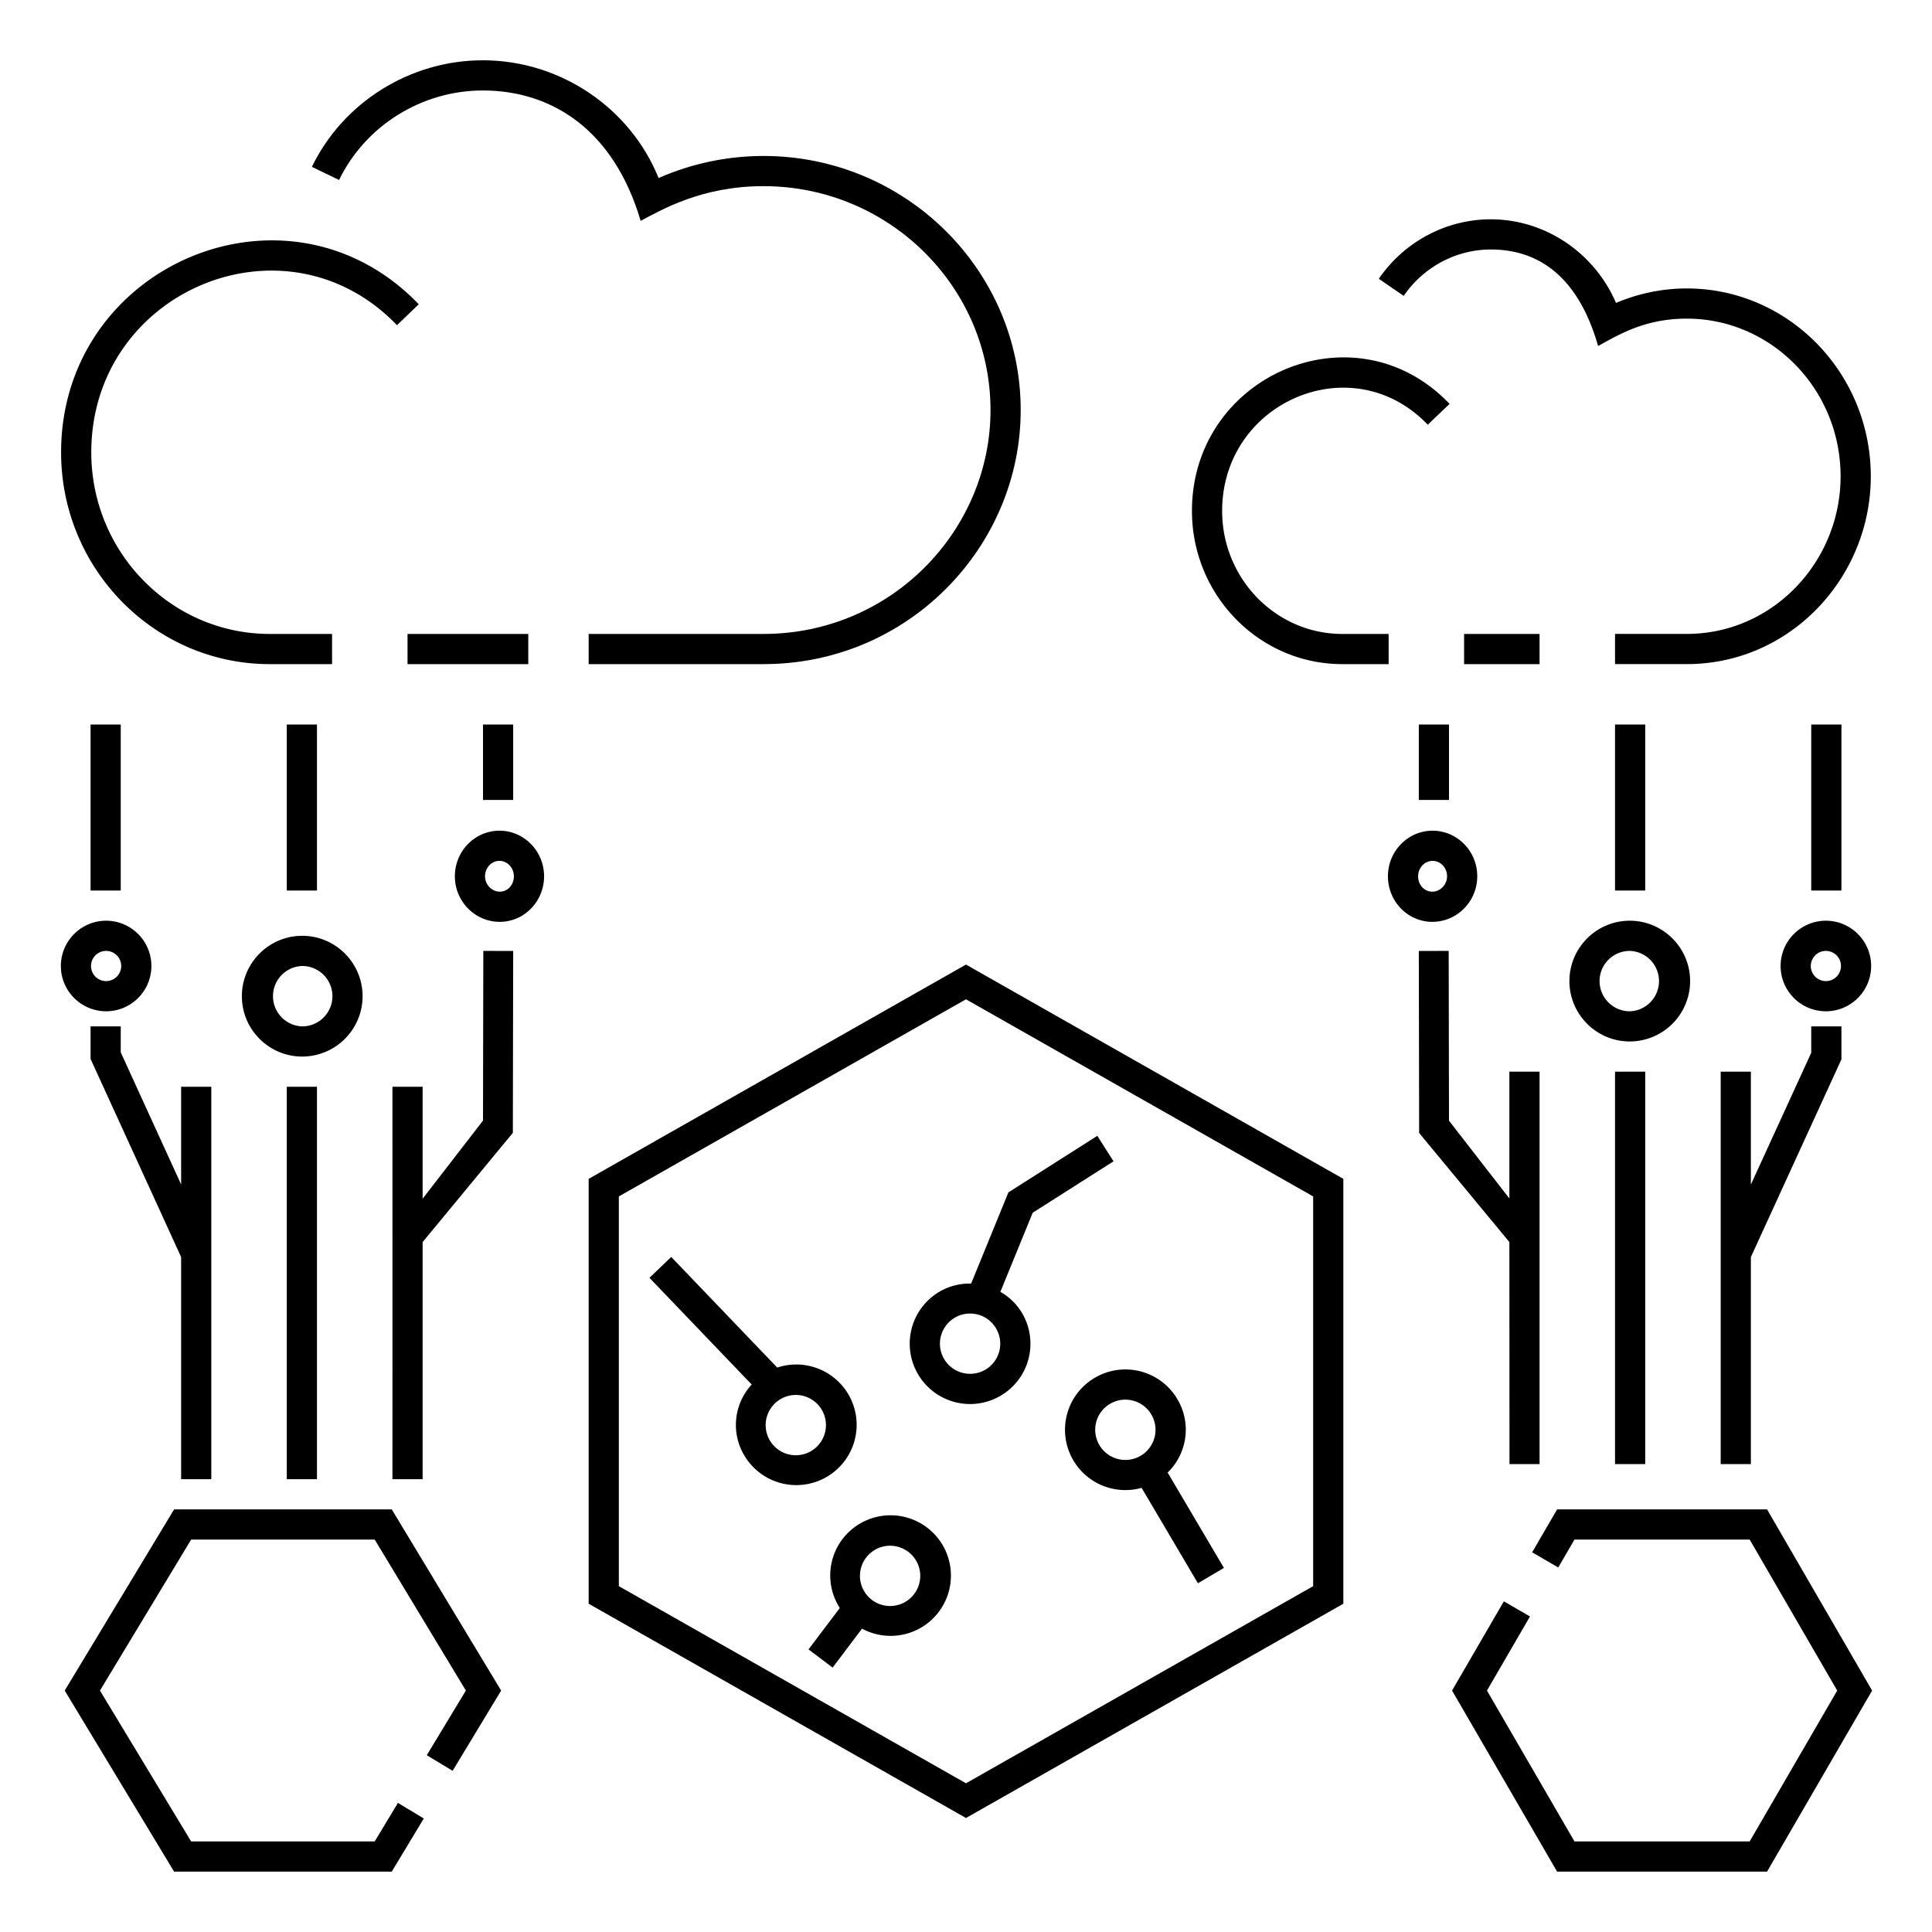 <svg xmlns="http://www.w3.org/2000/svg" viewBox="0 0 128 128" id="quantum-computing"><path d="M27 42h8v2h-8zM31.985 5.994c4.464 0 8.646 2.493 10.46 8.638 1.37-.718 4.025-2.299 8.138-2.299 8.294 0 15.041 6.656 15.041 14.839 0 7.98-6.579 14.828-15.041 14.828H39v2h11.583c9.617 0 17.041-7.798 17.041-16.828 0-9.285-7.645-16.839-17.041-16.839-2.393 0-4.772.503-6.949 1.462-1.877-4.646-6.51-7.801-11.648-7.801-4.801 0-9.244 2.771-11.322 7.059l1.801.871c1.744-3.602 5.481-5.93 9.52-5.93z"></path><path d="m26.302 21.545 1.441-1.387c-8.666-9.015-23.695-2.64-23.695 9.812 0 7.736 6.201 14.03 13.824 14.03H22v-2h-4.128c-6.52 0-11.824-5.396-11.824-12.03 0-10.708 12.862-16.117 20.254-8.425zm72.469-5.015c3.148 0 5.785 1.773 7.107 6.392 1.354-.732 3.07-1.812 5.874-1.812 5.62 0 10.192 4.688 10.192 10.449 0 5.642-4.48 10.44-10.192 10.44H107v2h4.753c6.854 0 12.192-5.736 12.192-12.44 0-6.864-5.47-12.449-12.192-12.449-1.601 0-3.201.329-4.688.959-1.423-3.313-4.686-5.539-8.294-5.539-2.951 0-5.726 1.473-7.421 3.939l1.648 1.133c1.323-1.923 3.481-3.072 5.773-3.072zM97 42h5v2h-5zM94.591 28.138l1.447-1.379C89.79 20.204 78.97 24.83 78.97 33.85c0 5.597 4.467 10.15 9.957 10.15H92v-2h-3.073c-4.388 0-7.957-3.656-7.957-8.15 0-7.232 8.63-10.943 13.621-5.712zM56.219 92.399a4.004 4.004 0 0 0-4.725-1.794l-7.023-7.329-1.443 1.383 6.775 7.07a3.944 3.944 0 0 0-.509 4.667 4.004 4.004 0 0 0 5.461 1.463 3.994 3.994 0 0 0 1.464-5.46zm-2.464 3.728a1.997 1.997 0 1 1-1.999-3.457 1.997 1.997 0 0 1 1.999 3.457zm3.249 4.799a3.981 3.981 0 0 0-1.365 5.608l-2.072 2.743 1.596 1.205 1.949-2.58a3.994 3.994 0 0 0 5.354-5.513 4.003 4.003 0 0 0-5.462-1.463zm2.998 5.19a1.997 1.997 0 1 1-1.999-3.457 1.997 1.997 0 0 1 1.999 3.457zm2.269-20.555a3.995 3.995 0 0 0-1.463 5.46 3.996 3.996 0 0 0 5.462 1.463 3.993 3.993 0 0 0 1.463-5.459 3.95 3.95 0 0 0-1.456-1.438l2.143-5.242 5.354-3.405-1.074-1.688-5.891 3.747-2.469 6.042a3.956 3.956 0 0 0-2.069.52zm2.999 5.19a1.997 1.997 0 1 1 .73-2.727 1.992 1.992 0 0 1-.73 2.727zm5.826 5.975a4 4 0 0 0 4.539 1.848l3.73 6.321 1.723-1.016-3.729-6.319a3.953 3.953 0 0 0 .663-4.831 3.995 3.995 0 0 0-5.461-1.463 3.992 3.992 0 0 0-1.465 5.46zm2.464-3.728a1.997 1.997 0 1 1-.731 2.728 1.993 1.993 0 0 1 .731-2.728z"></path><path d="M39 78.102v28.149l25 14.196 25-14.196V78.102L64 63.905 39 78.102zm48 26.985-23 13.06-23-13.06V79.266l23-13.06 23 13.06v25.821zM11.535 100l-7.248 12.005L11.535 124h14.419l2.123-3.52-1.713-1.033L24.825 122H12.664l-6.041-9.995L12.664 102h12.161l6.041 10.005-2.59 4.281 1.711 1.035 3.215-5.316L25.954 100zM19 72h2v26h-2zM24.022 66c0-2.206-1.794-4-3.998-4-2.205 0-3.999 1.794-3.999 4s1.794 4 3.999 4a4.003 4.003 0 0 0 3.998-4zm-3.998 2a2.001 2.001 0 0 1 0-4 2 2 0 0 1 0 4zM32 74.242l-4 5.177V72h-2c0 2.125.005 16.019 0 26h2V82.291l5.978-7.238L34 63.004 32.021 63 32 74.242zm1.091-19.206c-1.63 0-2.955 1.354-2.955 3.02 0 1.664 1.335 3.019 2.976 3.019 1.618 0 2.935-1.354 2.935-3.019-.001-1.665-1.326-3.02-2.956-3.02zm.02 4.038c-.529 0-.976-.467-.976-1.019 0-.563.429-1.02.955-1.02s.955.457.955 1.02c.001.572-.409 1.019-.934 1.019zM12 98h2V72h-2v6.473l-4-8.751V68H6v2.157l6 13.127V98zM7.031 67c1.653 0 2.999-1.346 2.999-3s-1.346-3-2.999-3-2.999 1.346-2.999 3 1.346 3 2.999 3zm0-4a1 1 0 1 1-.002 2 1 1 0 0 1 .002-2zM19 48h2v11h-2zM32 48h2v5h-2zM6 48h2v11H6zM107 71h2v26h-2zM111.975 65c0-2.206-1.794-4-3.999-4-2.204 0-3.998 1.794-3.998 4s1.794 4 3.998 4a4.004 4.004 0 0 0 3.999-4zm-3.999 2a2 2 0 0 1 0-4 2.001 2.001 0 0 1 0 4zM100.008 97H102V71h-2v8.402l-4-5.153L95.979 63 94 63.004l.022 12.059L100 82.288zM97.872 58.056c0-1.665-1.327-3.02-2.959-3.02s-2.959 1.354-2.959 3.02c0 1.664 1.318 3.019 2.938 3.019 1.643-.001 2.98-1.355 2.98-3.019zm-3.918 0c0-.563.431-1.02.959-1.02s.959.457.959 1.02c0 .552-.448 1.019-.979 1.019-.527-.001-.939-.448-.939-1.019zM123.968 64c0-1.654-1.346-3-2.999-3s-2.999 1.346-2.999 3 1.346 3 2.999 3 2.999-1.346 2.999-3zm-2.999 1a1 1 0 1 1 .002-2 1 1 0 0 1-.002 2zM107 48h2v11h-2zM94 48h2v5h-2zM120 48h2v11h-2zM114 71v26h2V83.283l6-13.101V68h-2v1.747l-4 8.734V71h-2zM117.072 100h-13.909l-1.654 2.844 1.728 1.006 1.076-1.85h11.607l5.8 10.005-5.8 9.995h-11.606l-5.799-9.995 2.85-4.909-1.73-1.004-3.433 5.913 6.96 11.995h13.91l6.96-11.995z"></path></svg>